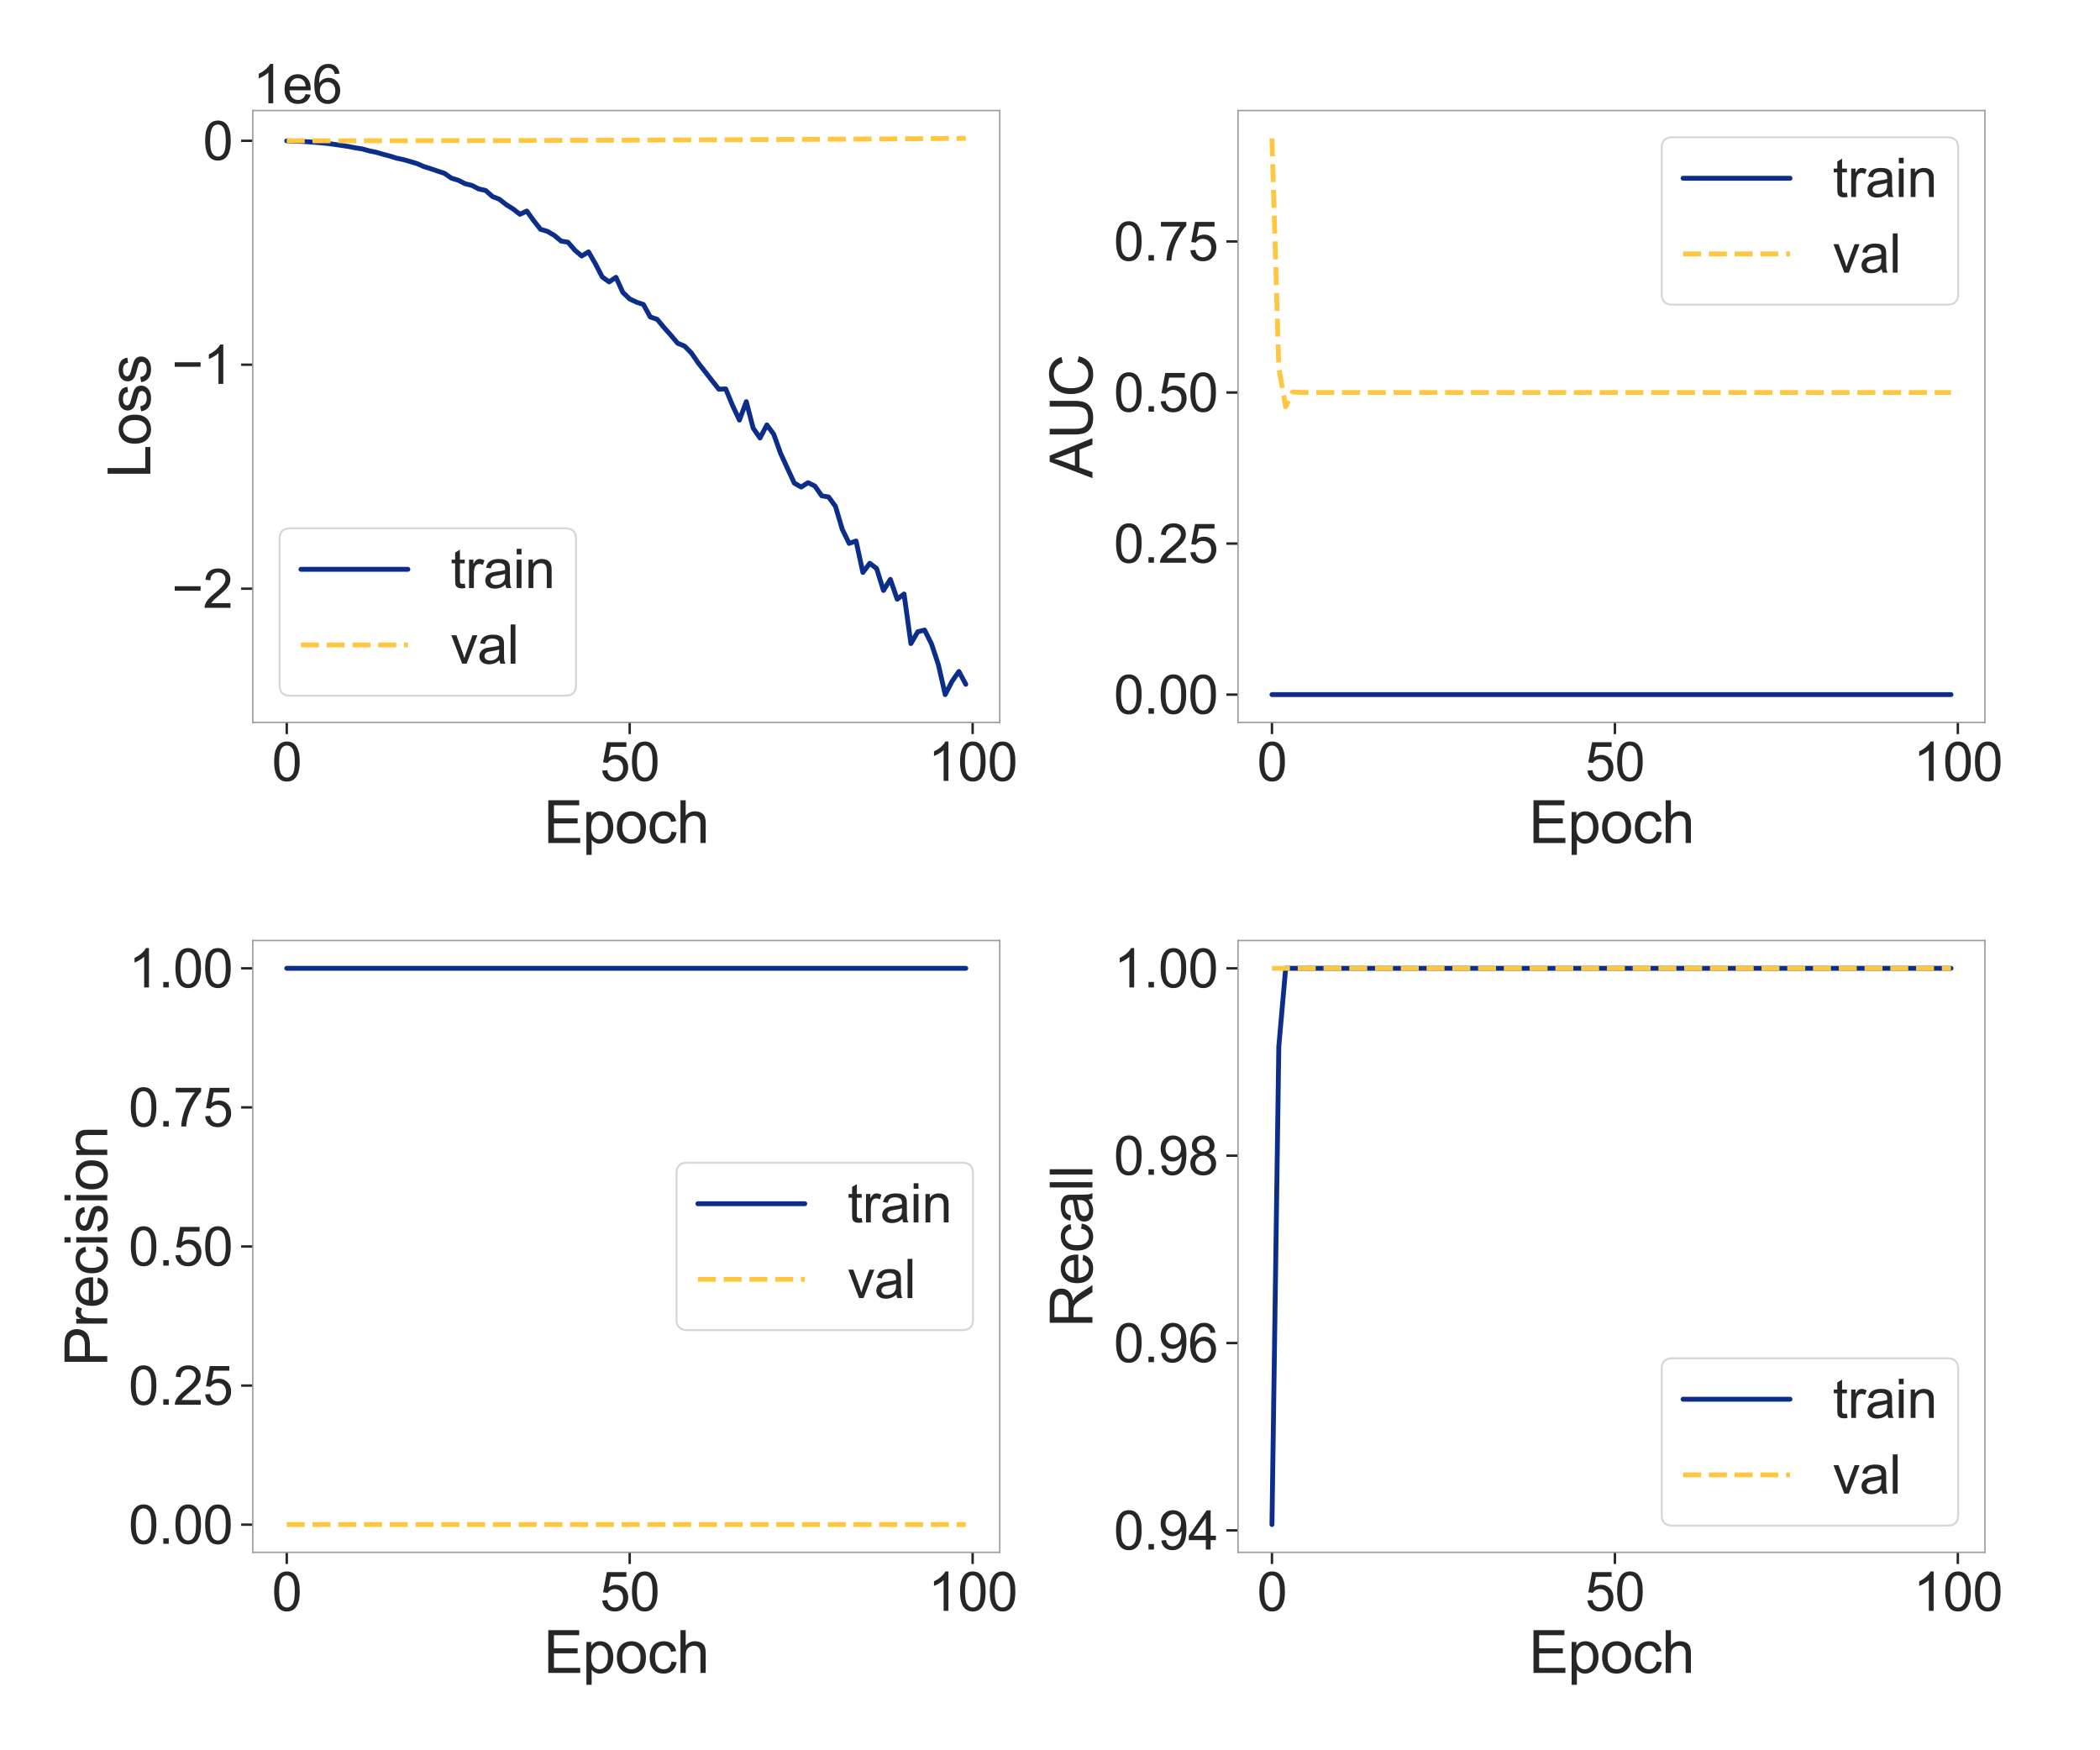 <?xml version="1.0" encoding="utf-8" standalone="no"?>
<!DOCTYPE svg PUBLIC "-//W3C//DTD SVG 1.1//EN"
  "http://www.w3.org/Graphics/SVG/1.1/DTD/svg11.dtd">
<svg xmlns:xlink="http://www.w3.org/1999/xlink" width="864pt" height="720pt" viewBox="0 0 864 720" xmlns="http://www.w3.org/2000/svg" version="1.1">
 <defs>
  <style type="text/css">*{stroke-linejoin: round; stroke-linecap: butt}</style>
 </defs>
 <g id="figure_1">
  <g id="patch_1">
   <path d="M 0 720 
L 864 720 
L 864 0 
L 0 0 
z
" style="fill: #ffffff"/>
  </g>
  <g id="axes_1">
   <g id="patch_2">
    <path d="M 104.01 297.18 
L 411.318 297.18 
L 411.318 45.48 
L 104.01 45.48 
z
" style="fill: #ffffff"/>
   </g>
   <g id="matplotlib.axis_1">
    <g id="xtick_1">
     <g id="line2d_1">
      <defs>
       <path id="md390cb896a" d="M 0 0 
L 0 4.8 
" style="stroke: #262626"/>
      </defs>
      <g>
       <use xlink:href="#md390cb896a" x="117.979" y="297.18" style="fill: #262626; stroke: #262626"/>
      </g>
     </g>
     <g id="text_1">
      <!-- 0 -->
      <g style="fill: #262626" transform="translate(111.862 321.227) scale(0.22 -0.22)">
       <defs>
        <path id="ArialMT-30" d="M 266 2259 
Q 266 3072 433 3567 
Q 600 4063 929 4331 
Q 1259 4600 1759 4600 
Q 2128 4600 2406 4451 
Q 2684 4303 2865 4023 
Q 3047 3744 3150 3342 
Q 3253 2941 3253 2259 
Q 3253 1453 3087 958 
Q 2922 463 2592 192 
Q 2263 -78 1759 -78 
Q 1097 -78 719 397 
Q 266 969 266 2259 
z
M 844 2259 
Q 844 1131 1108 757 
Q 1372 384 1759 384 
Q 2147 384 2411 759 
Q 2675 1134 2675 2259 
Q 2675 3391 2411 3762 
Q 2147 4134 1753 4134 
Q 1366 4134 1134 3806 
Q 844 3388 844 2259 
z
" transform="scale(0.016)"/>
       </defs>
       <use xlink:href="#ArialMT-30"/>
      </g>
     </g>
    </g>
    <g id="xtick_2">
     <g id="line2d_2">
      <g>
       <use xlink:href="#md390cb896a" x="259.075" y="297.18" style="fill: #262626; stroke: #262626"/>
      </g>
     </g>
     <g id="text_2">
      <!-- 50 -->
      <g style="fill: #262626" transform="translate(246.841 321.227) scale(0.22 -0.22)">
       <defs>
        <path id="ArialMT-35" d="M 266 1200 
L 856 1250 
Q 922 819 1161 601 
Q 1400 384 1738 384 
Q 2144 384 2425 690 
Q 2706 997 2706 1503 
Q 2706 1984 2436 2262 
Q 2166 2541 1728 2541 
Q 1456 2541 1237 2417 
Q 1019 2294 894 2097 
L 366 2166 
L 809 4519 
L 3088 4519 
L 3088 3981 
L 1259 3981 
L 1013 2750 
Q 1425 3038 1878 3038 
Q 2478 3038 2890 2622 
Q 3303 2206 3303 1553 
Q 3303 931 2941 478 
Q 2500 -78 1738 -78 
Q 1113 -78 717 272 
Q 322 622 266 1200 
z
" transform="scale(0.016)"/>
       </defs>
       <use xlink:href="#ArialMT-35"/>
       <use xlink:href="#ArialMT-30" x="55.615"/>
      </g>
     </g>
    </g>
    <g id="xtick_3">
     <g id="line2d_3">
      <g>
       <use xlink:href="#md390cb896a" x="400.171" y="297.18" style="fill: #262626; stroke: #262626"/>
      </g>
     </g>
     <g id="text_3">
      <!-- 100 -->
      <g style="fill: #262626" transform="translate(381.82 321.227) scale(0.22 -0.22)">
       <defs>
        <path id="ArialMT-31" d="M 2384 0 
L 1822 0 
L 1822 3584 
Q 1619 3391 1289 3197 
Q 959 3003 697 2906 
L 697 3450 
Q 1169 3672 1522 3987 
Q 1875 4303 2022 4600 
L 2384 4600 
L 2384 0 
z
" transform="scale(0.016)"/>
       </defs>
       <use xlink:href="#ArialMT-31"/>
       <use xlink:href="#ArialMT-30" x="55.615"/>
       <use xlink:href="#ArialMT-30" x="111.23"/>
      </g>
     </g>
    </g>
    <g id="text_4">
     <!-- Epoch -->
     <g style="fill: #262626" transform="translate(223.64 346.778) scale(0.24 -0.24)">
      <defs>
       <path id="ArialMT-45" d="M 506 0 
L 506 4581 
L 3819 4581 
L 3819 4041 
L 1113 4041 
L 1113 2638 
L 3647 2638 
L 3647 2100 
L 1113 2100 
L 1113 541 
L 3925 541 
L 3925 0 
L 506 0 
z
" transform="scale(0.016)"/>
       <path id="ArialMT-70" d="M 422 -1272 
L 422 3319 
L 934 3319 
L 934 2888 
Q 1116 3141 1344 3267 
Q 1572 3394 1897 3394 
Q 2322 3394 2647 3175 
Q 2972 2956 3137 2557 
Q 3303 2159 3303 1684 
Q 3303 1175 3120 767 
Q 2938 359 2589 142 
Q 2241 -75 1856 -75 
Q 1575 -75 1351 44 
Q 1128 163 984 344 
L 984 -1272 
L 422 -1272 
z
M 931 1641 
Q 931 1000 1190 694 
Q 1450 388 1819 388 
Q 2194 388 2461 705 
Q 2728 1022 2728 1688 
Q 2728 2322 2467 2637 
Q 2206 2953 1844 2953 
Q 1484 2953 1207 2617 
Q 931 2281 931 1641 
z
" transform="scale(0.016)"/>
       <path id="ArialMT-6f" d="M 213 1659 
Q 213 2581 725 3025 
Q 1153 3394 1769 3394 
Q 2453 3394 2887 2945 
Q 3322 2497 3322 1706 
Q 3322 1066 3130 698 
Q 2938 331 2570 128 
Q 2203 -75 1769 -75 
Q 1072 -75 642 372 
Q 213 819 213 1659 
z
M 791 1659 
Q 791 1022 1069 705 
Q 1347 388 1769 388 
Q 2188 388 2466 706 
Q 2744 1025 2744 1678 
Q 2744 2294 2464 2611 
Q 2184 2928 1769 2928 
Q 1347 2928 1069 2612 
Q 791 2297 791 1659 
z
" transform="scale(0.016)"/>
       <path id="ArialMT-63" d="M 2588 1216 
L 3141 1144 
Q 3050 572 2676 248 
Q 2303 -75 1759 -75 
Q 1078 -75 664 370 
Q 250 816 250 1647 
Q 250 2184 428 2587 
Q 606 2991 970 3192 
Q 1334 3394 1763 3394 
Q 2303 3394 2647 3120 
Q 2991 2847 3088 2344 
L 2541 2259 
Q 2463 2594 2264 2762 
Q 2066 2931 1784 2931 
Q 1359 2931 1093 2626 
Q 828 2322 828 1663 
Q 828 994 1084 691 
Q 1341 388 1753 388 
Q 2084 388 2306 591 
Q 2528 794 2588 1216 
z
" transform="scale(0.016)"/>
       <path id="ArialMT-68" d="M 422 0 
L 422 4581 
L 984 4581 
L 984 2938 
Q 1378 3394 1978 3394 
Q 2347 3394 2619 3248 
Q 2891 3103 3008 2847 
Q 3125 2591 3125 2103 
L 3125 0 
L 2563 0 
L 2563 2103 
Q 2563 2525 2380 2717 
Q 2197 2909 1863 2909 
Q 1613 2909 1392 2779 
Q 1172 2650 1078 2428 
Q 984 2206 984 1816 
L 984 0 
L 422 0 
z
" transform="scale(0.016)"/>
      </defs>
      <use xlink:href="#ArialMT-45"/>
      <use xlink:href="#ArialMT-70" x="66.699"/>
      <use xlink:href="#ArialMT-6f" x="122.314"/>
      <use xlink:href="#ArialMT-63" x="177.93"/>
      <use xlink:href="#ArialMT-68" x="227.93"/>
     </g>
    </g>
   </g>
   <g id="matplotlib.axis_2">
    <g id="ytick_1">
     <g id="line2d_4">
      <defs>
       <path id="mdaf6c1253b" d="M 0 0 
L -4.8 0 
" style="stroke: #262626"/>
      </defs>
      <g>
       <use xlink:href="#mdaf6c1253b" x="104.01" y="242.157" style="fill: #262626; stroke: #262626"/>
      </g>
     </g>
     <g id="text_5">
      <!-- −2 -->
      <g style="fill: #262626" transform="translate(70.627 250.03) scale(0.22 -0.22)">
       <defs>
        <path id="ArialMT-2212" d="M 3381 1997 
L 356 1997 
L 356 2522 
L 3381 2522 
L 3381 1997 
z
" transform="scale(0.016)"/>
        <path id="ArialMT-32" d="M 3222 541 
L 3222 0 
L 194 0 
Q 188 203 259 391 
Q 375 700 629 1000 
Q 884 1300 1366 1694 
Q 2113 2306 2375 2664 
Q 2638 3022 2638 3341 
Q 2638 3675 2398 3904 
Q 2159 4134 1775 4134 
Q 1369 4134 1125 3890 
Q 881 3647 878 3216 
L 300 3275 
Q 359 3922 746 4261 
Q 1134 4600 1788 4600 
Q 2447 4600 2831 4234 
Q 3216 3869 3216 3328 
Q 3216 3053 3103 2787 
Q 2991 2522 2730 2228 
Q 2469 1934 1863 1422 
Q 1356 997 1212 845 
Q 1069 694 975 541 
L 3222 541 
z
" transform="scale(0.016)"/>
       </defs>
       <use xlink:href="#ArialMT-2212"/>
       <use xlink:href="#ArialMT-32" x="58.398"/>
      </g>
     </g>
    </g>
    <g id="ytick_2">
     <g id="line2d_5">
      <g>
       <use xlink:href="#mdaf6c1253b" x="104.01" y="150.032" style="fill: #262626; stroke: #262626"/>
      </g>
     </g>
     <g id="text_6">
      <!-- −1 -->
      <g style="fill: #262626" transform="translate(70.627 157.906) scale(0.22 -0.22)">
       <use xlink:href="#ArialMT-2212"/>
       <use xlink:href="#ArialMT-31" x="58.398"/>
      </g>
     </g>
    </g>
    <g id="ytick_3">
     <g id="line2d_6">
      <g>
       <use xlink:href="#mdaf6c1253b" x="104.01" y="57.908" style="fill: #262626; stroke: #262626"/>
      </g>
     </g>
     <g id="text_7">
      <!-- 0 -->
      <g style="fill: #262626" transform="translate(83.476 65.781) scale(0.22 -0.22)">
       <use xlink:href="#ArialMT-30"/>
      </g>
     </g>
    </g>
    <g id="text_8">
     <!-- Loss -->
     <g style="fill: #262626" transform="translate(61.857 196.676) rotate(-90) scale(0.24 -0.24)">
      <defs>
       <path id="ArialMT-4c" d="M 469 0 
L 469 4581 
L 1075 4581 
L 1075 541 
L 3331 541 
L 3331 0 
L 469 0 
z
" transform="scale(0.016)"/>
       <path id="ArialMT-73" d="M 197 991 
L 753 1078 
Q 800 744 1014 566 
Q 1228 388 1613 388 
Q 2000 388 2187 545 
Q 2375 703 2375 916 
Q 2375 1106 2209 1216 
Q 2094 1291 1634 1406 
Q 1016 1563 777 1677 
Q 538 1791 414 1992 
Q 291 2194 291 2438 
Q 291 2659 392 2848 
Q 494 3038 669 3163 
Q 800 3259 1026 3326 
Q 1253 3394 1513 3394 
Q 1903 3394 2198 3281 
Q 2494 3169 2634 2976 
Q 2775 2784 2828 2463 
L 2278 2388 
Q 2241 2644 2061 2787 
Q 1881 2931 1553 2931 
Q 1166 2931 1000 2803 
Q 834 2675 834 2503 
Q 834 2394 903 2306 
Q 972 2216 1119 2156 
Q 1203 2125 1616 2013 
Q 2213 1853 2448 1751 
Q 2684 1650 2818 1456 
Q 2953 1263 2953 975 
Q 2953 694 2789 445 
Q 2625 197 2315 61 
Q 2006 -75 1616 -75 
Q 969 -75 630 194 
Q 291 463 197 991 
z
" transform="scale(0.016)"/>
      </defs>
      <use xlink:href="#ArialMT-4c"/>
      <use xlink:href="#ArialMT-6f" x="55.615"/>
      <use xlink:href="#ArialMT-73" x="111.23"/>
      <use xlink:href="#ArialMT-73" x="161.23"/>
     </g>
    </g>
    <g id="text_9">
     <!-- 1e6 -->
     <g style="fill: #262626" transform="translate(104.01 42.48) scale(0.22 -0.22)">
      <defs>
       <path id="ArialMT-65" d="M 2694 1069 
L 3275 997 
Q 3138 488 2766 206 
Q 2394 -75 1816 -75 
Q 1088 -75 661 373 
Q 234 822 234 1631 
Q 234 2469 665 2931 
Q 1097 3394 1784 3394 
Q 2450 3394 2872 2941 
Q 3294 2488 3294 1666 
Q 3294 1616 3291 1516 
L 816 1516 
Q 847 969 1125 678 
Q 1403 388 1819 388 
Q 2128 388 2347 550 
Q 2566 713 2694 1069 
z
M 847 1978 
L 2700 1978 
Q 2663 2397 2488 2606 
Q 2219 2931 1791 2931 
Q 1403 2931 1139 2672 
Q 875 2413 847 1978 
z
" transform="scale(0.016)"/>
       <path id="ArialMT-36" d="M 3184 3459 
L 2625 3416 
Q 2550 3747 2413 3897 
Q 2184 4138 1850 4138 
Q 1581 4138 1378 3988 
Q 1113 3794 959 3422 
Q 806 3050 800 2363 
Q 1003 2672 1297 2822 
Q 1591 2972 1913 2972 
Q 2475 2972 2870 2558 
Q 3266 2144 3266 1488 
Q 3266 1056 3080 686 
Q 2894 316 2569 119 
Q 2244 -78 1831 -78 
Q 1128 -78 684 439 
Q 241 956 241 2144 
Q 241 3472 731 4075 
Q 1159 4600 1884 4600 
Q 2425 4600 2770 4297 
Q 3116 3994 3184 3459 
z
M 888 1484 
Q 888 1194 1011 928 
Q 1134 663 1356 523 
Q 1578 384 1822 384 
Q 2178 384 2434 671 
Q 2691 959 2691 1453 
Q 2691 1928 2437 2201 
Q 2184 2475 1800 2475 
Q 1419 2475 1153 2201 
Q 888 1928 888 1484 
z
" transform="scale(0.016)"/>
      </defs>
      <use xlink:href="#ArialMT-31"/>
      <use xlink:href="#ArialMT-65" x="55.615"/>
      <use xlink:href="#ArialMT-36" x="111.23"/>
     </g>
    </g>
   </g>
   <g id="line2d_7">
    <path d="M 117.979 57.946 
L 120.8 58.034 
L 123.622 58.149 
L 126.444 58.308 
L 129.266 58.525 
L 132.088 58.757 
L 134.91 59.038 
L 137.732 59.411 
L 140.554 59.836 
L 143.376 60.263 
L 146.198 60.812 
L 149.02 61.265 
L 151.842 62.035 
L 154.664 62.618 
L 157.486 63.436 
L 160.307 64.18 
L 163.129 65.052 
L 165.951 65.654 
L 168.773 66.453 
L 171.595 67.306 
L 174.417 68.536 
L 177.239 69.409 
L 180.061 70.381 
L 182.883 71.305 
L 185.705 73.276 
L 188.527 74.142 
L 191.349 75.57 
L 194.171 76.276 
L 196.993 77.738 
L 199.814 78.357 
L 202.636 80.854 
L 205.458 81.966 
L 208.28 84.184 
L 211.102 85.954 
L 213.924 88.161 
L 216.746 86.813 
L 219.568 90.749 
L 222.39 94.323 
L 225.212 95.174 
L 228.034 96.808 
L 230.856 99.165 
L 233.678 99.644 
L 236.5 102.903 
L 239.321 105.307 
L 242.143 103.609 
L 244.965 108.514 
L 247.787 113.922 
L 250.609 115.956 
L 253.431 114.086 
L 256.253 120.279 
L 259.075 122.98 
L 261.897 124.315 
L 264.719 125.251 
L 267.541 130.397 
L 270.363 131.339 
L 273.185 134.72 
L 276.007 137.889 
L 278.828 141.205 
L 281.65 142.365 
L 284.472 145.222 
L 287.294 149.326 
L 290.116 152.922 
L 292.938 156.547 
L 295.76 160.114 
L 298.582 159.986 
L 301.404 166.82 
L 304.226 172.801 
L 307.048 165.228 
L 309.87 176.105 
L 312.692 180.183 
L 315.513 174.79 
L 318.335 178.622 
L 321.157 186.496 
L 323.979 192.658 
L 326.801 198.731 
L 329.623 200.341 
L 332.445 198.559 
L 335.267 199.947 
L 338.089 203.953 
L 340.911 204.438 
L 343.733 208.294 
L 346.555 217.78 
L 349.377 223.537 
L 352.199 222.547 
L 355.02 235.492 
L 357.842 231.711 
L 360.664 233.876 
L 363.486 242.892 
L 366.308 238.325 
L 369.13 246.494 
L 371.952 244.344 
L 374.774 264.737 
L 377.596 259.886 
L 380.418 259.187 
L 383.24 264.867 
L 386.062 273.361 
L 388.884 285.739 
L 391.706 280.254 
L 394.527 276.224 
L 397.349 281.497 
" clip-path="url(#p11f8b76df8)" style="fill: none; stroke: #0c2e8a; stroke-width: 2; stroke-linecap: round"/>
   </g>
   <g id="line2d_8">
    <path d="M 117.979 57.907 
L 120.8 57.907 
L 123.622 57.906 
L 126.444 57.906 
L 129.266 57.905 
L 132.088 57.904 
L 134.91 57.902 
L 137.732 57.901 
L 140.554 57.899 
L 143.376 57.898 
L 146.198 57.896 
L 149.02 57.894 
L 151.842 57.891 
L 154.664 57.889 
L 157.486 57.886 
L 160.307 57.884 
L 163.129 57.881 
L 165.951 57.878 
L 168.773 57.874 
L 171.595 57.871 
L 174.417 57.867 
L 177.239 57.863 
L 180.061 57.859 
L 182.883 57.855 
L 185.705 57.851 
L 188.527 57.847 
L 191.349 57.842 
L 194.171 57.837 
L 196.993 57.832 
L 199.814 57.827 
L 202.636 57.821 
L 205.458 57.815 
L 208.28 57.808 
L 211.102 57.802 
L 213.924 57.795 
L 216.746 57.788 
L 219.568 57.781 
L 222.39 57.773 
L 225.212 57.766 
L 228.034 57.758 
L 230.856 57.75 
L 233.678 57.742 
L 236.5 57.733 
L 239.321 57.724 
L 242.143 57.714 
L 244.965 57.704 
L 247.787 57.695 
L 250.609 57.685 
L 253.431 57.674 
L 256.253 57.664 
L 259.075 57.653 
L 261.897 57.642 
L 264.719 57.631 
L 267.541 57.62 
L 270.363 57.608 
L 273.185 57.596 
L 276.007 57.584 
L 278.828 57.572 
L 281.65 57.559 
L 284.472 57.547 
L 287.294 57.534 
L 290.116 57.522 
L 292.938 57.509 
L 295.76 57.496 
L 298.582 57.483 
L 301.404 57.47 
L 304.226 57.457 
L 307.048 57.443 
L 309.87 57.43 
L 312.692 57.416 
L 315.513 57.402 
L 318.335 57.386 
L 321.157 57.371 
L 323.979 57.357 
L 326.801 57.343 
L 329.623 57.329 
L 332.445 57.313 
L 335.267 57.297 
L 338.089 57.281 
L 340.911 57.264 
L 343.733 57.248 
L 346.555 57.232 
L 349.377 57.217 
L 352.199 57.201 
L 355.02 57.185 
L 357.842 57.169 
L 360.664 57.153 
L 363.486 57.136 
L 366.308 57.118 
L 369.13 57.101 
L 371.952 57.084 
L 374.774 57.068 
L 377.596 57.05 
L 380.418 57.032 
L 383.24 57.014 
L 386.062 56.996 
L 388.884 56.978 
L 391.706 56.96 
L 394.527 56.94 
L 397.349 56.921 
" clip-path="url(#p11f8b76df8)" style="fill: none; stroke-dasharray: 7.4,3.2; stroke-dashoffset: 0; stroke: #ffc640; stroke-width: 2"/>
   </g>
   <g id="patch_3">
    <path d="M 104.01 297.18 
L 104.01 45.48 
" style="fill: none; stroke: #9d9d9d; stroke-width: 0.6; stroke-linejoin: miter; stroke-linecap: square"/>
   </g>
   <g id="patch_4">
    <path d="M 411.318 297.18 
L 411.318 45.48 
" style="fill: none; stroke: #9d9d9d; stroke-width: 0.6; stroke-linejoin: miter; stroke-linecap: square"/>
   </g>
   <g id="patch_5">
    <path d="M 104.01 297.18 
L 411.318 297.18 
" style="fill: none; stroke: #9d9d9d; stroke-width: 0.6; stroke-linejoin: miter; stroke-linecap: square"/>
   </g>
   <g id="patch_6">
    <path d="M 104.01 45.48 
L 411.318 45.48 
" style="fill: none; stroke: #9d9d9d; stroke-width: 0.6; stroke-linejoin: miter; stroke-linecap: square"/>
   </g>
   <g id="legend_1">
    <g id="patch_7">
     <path d="M 119.41 286.18 
L 232.603 286.18 
Q 237.003 286.18 237.003 281.78 
L 237.003 221.741 
Q 237.003 217.341 232.603 217.341 
L 119.41 217.341 
Q 115.01 217.341 115.01 221.741 
L 115.01 281.78 
Q 115.01 286.18 119.41 286.18 
z
" style="fill: #ffffff; opacity: 0.8; stroke: #cccccc; stroke-width: 0.8; stroke-linejoin: miter"/>
    </g>
    <g id="line2d_9">
     <path d="M 123.81 234.188 
L 145.81 234.188 
L 167.81 234.188 
" style="fill: none; stroke: #0c2e8a; stroke-width: 2; stroke-linecap: round"/>
    </g>
    <g id="text_10">
     <!-- train -->
     <g style="fill: #262626" transform="translate(185.41 241.888) scale(0.22 -0.22)">
      <defs>
       <path id="ArialMT-74" d="M 1650 503 
L 1731 6 
Q 1494 -44 1306 -44 
Q 1000 -44 831 53 
Q 663 150 594 308 
Q 525 466 525 972 
L 525 2881 
L 113 2881 
L 113 3319 
L 525 3319 
L 525 4141 
L 1084 4478 
L 1084 3319 
L 1650 3319 
L 1650 2881 
L 1084 2881 
L 1084 941 
Q 1084 700 1114 631 
Q 1144 563 1211 522 
Q 1278 481 1403 481 
Q 1497 481 1650 503 
z
" transform="scale(0.016)"/>
       <path id="ArialMT-72" d="M 416 0 
L 416 3319 
L 922 3319 
L 922 2816 
Q 1116 3169 1280 3281 
Q 1444 3394 1641 3394 
Q 1925 3394 2219 3213 
L 2025 2691 
Q 1819 2813 1613 2813 
Q 1428 2813 1281 2702 
Q 1134 2591 1072 2394 
Q 978 2094 978 1738 
L 978 0 
L 416 0 
z
" transform="scale(0.016)"/>
       <path id="ArialMT-61" d="M 2588 409 
Q 2275 144 1986 34 
Q 1697 -75 1366 -75 
Q 819 -75 525 192 
Q 231 459 231 875 
Q 231 1119 342 1320 
Q 453 1522 633 1644 
Q 813 1766 1038 1828 
Q 1203 1872 1538 1913 
Q 2219 1994 2541 2106 
Q 2544 2222 2544 2253 
Q 2544 2597 2384 2738 
Q 2169 2928 1744 2928 
Q 1347 2928 1158 2789 
Q 969 2650 878 2297 
L 328 2372 
Q 403 2725 575 2942 
Q 747 3159 1072 3276 
Q 1397 3394 1825 3394 
Q 2250 3394 2515 3294 
Q 2781 3194 2906 3042 
Q 3031 2891 3081 2659 
Q 3109 2516 3109 2141 
L 3109 1391 
Q 3109 606 3145 398 
Q 3181 191 3288 0 
L 2700 0 
Q 2613 175 2588 409 
z
M 2541 1666 
Q 2234 1541 1622 1453 
Q 1275 1403 1131 1340 
Q 988 1278 909 1158 
Q 831 1038 831 891 
Q 831 666 1001 516 
Q 1172 366 1500 366 
Q 1825 366 2078 508 
Q 2331 650 2450 897 
Q 2541 1088 2541 1459 
L 2541 1666 
z
" transform="scale(0.016)"/>
       <path id="ArialMT-69" d="M 425 3934 
L 425 4581 
L 988 4581 
L 988 3934 
L 425 3934 
z
M 425 0 
L 425 3319 
L 988 3319 
L 988 0 
L 425 0 
z
" transform="scale(0.016)"/>
       <path id="ArialMT-6e" d="M 422 0 
L 422 3319 
L 928 3319 
L 928 2847 
Q 1294 3394 1984 3394 
Q 2284 3394 2536 3286 
Q 2788 3178 2913 3003 
Q 3038 2828 3088 2588 
Q 3119 2431 3119 2041 
L 3119 0 
L 2556 0 
L 2556 2019 
Q 2556 2363 2490 2533 
Q 2425 2703 2258 2804 
Q 2091 2906 1866 2906 
Q 1506 2906 1245 2678 
Q 984 2450 984 1813 
L 984 0 
L 422 0 
z
" transform="scale(0.016)"/>
      </defs>
      <use xlink:href="#ArialMT-74"/>
      <use xlink:href="#ArialMT-72" x="27.783"/>
      <use xlink:href="#ArialMT-61" x="61.084"/>
      <use xlink:href="#ArialMT-69" x="116.699"/>
      <use xlink:href="#ArialMT-6e" x="138.916"/>
     </g>
    </g>
    <g id="line2d_10">
     <path d="M 123.81 265.308 
L 145.81 265.308 
L 167.81 265.308 
" style="fill: none; stroke-dasharray: 7.4,3.2; stroke-dashoffset: 0; stroke: #ffc640; stroke-width: 2"/>
    </g>
    <g id="text_11">
     <!-- val -->
     <g style="fill: #262626" transform="translate(185.41 273.007) scale(0.22 -0.22)">
      <defs>
       <path id="ArialMT-76" d="M 1344 0 
L 81 3319 
L 675 3319 
L 1388 1331 
Q 1503 1009 1600 663 
Q 1675 925 1809 1294 
L 2547 3319 
L 3125 3319 
L 1869 0 
L 1344 0 
z
" transform="scale(0.016)"/>
       <path id="ArialMT-6c" d="M 409 0 
L 409 4581 
L 972 4581 
L 972 0 
L 409 0 
z
" transform="scale(0.016)"/>
      </defs>
      <use xlink:href="#ArialMT-76"/>
      <use xlink:href="#ArialMT-61" x="50"/>
      <use xlink:href="#ArialMT-6c" x="105.615"/>
     </g>
    </g>
   </g>
  </g>
  <g id="axes_2">
   <g id="patch_8">
    <path d="M 509.352 297.18 
L 816.66 297.18 
L 816.66 45.48 
L 509.352 45.48 
z
" style="fill: #ffffff"/>
   </g>
   <g id="matplotlib.axis_3">
    <g id="xtick_4">
     <g id="line2d_11">
      <g>
       <use xlink:href="#md390cb896a" x="523.321" y="297.18" style="fill: #262626; stroke: #262626"/>
      </g>
     </g>
     <g id="text_12">
      <!-- 0 -->
      <g style="fill: #262626" transform="translate(517.204 321.227) scale(0.22 -0.22)">
       <use xlink:href="#ArialMT-30"/>
      </g>
     </g>
    </g>
    <g id="xtick_5">
     <g id="line2d_12">
      <g>
       <use xlink:href="#md390cb896a" x="664.417" y="297.18" style="fill: #262626; stroke: #262626"/>
      </g>
     </g>
     <g id="text_13">
      <!-- 50 -->
      <g style="fill: #262626" transform="translate(652.183 321.227) scale(0.22 -0.22)">
       <use xlink:href="#ArialMT-35"/>
       <use xlink:href="#ArialMT-30" x="55.615"/>
      </g>
     </g>
    </g>
    <g id="xtick_6">
     <g id="line2d_13">
      <g>
       <use xlink:href="#md390cb896a" x="805.513" y="297.18" style="fill: #262626; stroke: #262626"/>
      </g>
     </g>
     <g id="text_14">
      <!-- 100 -->
      <g style="fill: #262626" transform="translate(787.162 321.227) scale(0.22 -0.22)">
       <use xlink:href="#ArialMT-31"/>
       <use xlink:href="#ArialMT-30" x="55.615"/>
       <use xlink:href="#ArialMT-30" x="111.23"/>
      </g>
     </g>
    </g>
    <g id="text_15">
     <!-- Epoch -->
     <g style="fill: #262626" transform="translate(628.982 346.778) scale(0.24 -0.24)">
      <use xlink:href="#ArialMT-45"/>
      <use xlink:href="#ArialMT-70" x="66.699"/>
      <use xlink:href="#ArialMT-6f" x="122.314"/>
      <use xlink:href="#ArialMT-63" x="177.93"/>
      <use xlink:href="#ArialMT-68" x="227.93"/>
     </g>
    </g>
   </g>
   <g id="matplotlib.axis_4">
    <g id="ytick_4">
     <g id="line2d_14">
      <g>
       <use xlink:href="#mdaf6c1253b" x="509.352" y="285.739" style="fill: #262626; stroke: #262626"/>
      </g>
     </g>
     <g id="text_16">
      <!-- 0.00 -->
      <g style="fill: #262626" transform="translate(458.238 293.613) scale(0.22 -0.22)">
       <defs>
        <path id="ArialMT-2e" d="M 581 0 
L 581 641 
L 1222 641 
L 1222 0 
L 581 0 
z
" transform="scale(0.016)"/>
       </defs>
       <use xlink:href="#ArialMT-30"/>
       <use xlink:href="#ArialMT-2e" x="55.615"/>
       <use xlink:href="#ArialMT-30" x="83.398"/>
       <use xlink:href="#ArialMT-30" x="139.014"/>
      </g>
     </g>
    </g>
    <g id="ytick_5">
     <g id="line2d_15">
      <g>
       <use xlink:href="#mdaf6c1253b" x="509.352" y="223.601" style="fill: #262626; stroke: #262626"/>
      </g>
     </g>
     <g id="text_17">
      <!-- 0.25 -->
      <g style="fill: #262626" transform="translate(458.238 231.475) scale(0.22 -0.22)">
       <use xlink:href="#ArialMT-30"/>
       <use xlink:href="#ArialMT-2e" x="55.615"/>
       <use xlink:href="#ArialMT-32" x="83.398"/>
       <use xlink:href="#ArialMT-35" x="139.014"/>
      </g>
     </g>
    </g>
    <g id="ytick_6">
     <g id="line2d_16">
      <g>
       <use xlink:href="#mdaf6c1253b" x="509.352" y="161.463" style="fill: #262626; stroke: #262626"/>
      </g>
     </g>
     <g id="text_18">
      <!-- 0.50 -->
      <g style="fill: #262626" transform="translate(458.238 169.337) scale(0.22 -0.22)">
       <use xlink:href="#ArialMT-30"/>
       <use xlink:href="#ArialMT-2e" x="55.615"/>
       <use xlink:href="#ArialMT-35" x="83.398"/>
       <use xlink:href="#ArialMT-30" x="139.014"/>
      </g>
     </g>
    </g>
    <g id="ytick_7">
     <g id="line2d_17">
      <g>
       <use xlink:href="#mdaf6c1253b" x="509.352" y="99.325" style="fill: #262626; stroke: #262626"/>
      </g>
     </g>
     <g id="text_19">
      <!-- 0.75 -->
      <g style="fill: #262626" transform="translate(458.238 107.199) scale(0.22 -0.22)">
       <defs>
        <path id="ArialMT-37" d="M 303 3981 
L 303 4522 
L 3269 4522 
L 3269 4084 
Q 2831 3619 2401 2847 
Q 1972 2075 1738 1259 
Q 1569 684 1522 0 
L 944 0 
Q 953 541 1156 1306 
Q 1359 2072 1739 2783 
Q 2119 3494 2547 3981 
L 303 3981 
z
" transform="scale(0.016)"/>
       </defs>
       <use xlink:href="#ArialMT-30"/>
       <use xlink:href="#ArialMT-2e" x="55.615"/>
       <use xlink:href="#ArialMT-37" x="83.398"/>
       <use xlink:href="#ArialMT-35" x="139.014"/>
      </g>
     </g>
    </g>
    <g id="text_20">
     <!-- AUC -->
     <g style="fill: #262626" transform="translate(449.468 196.667) rotate(-90) scale(0.24 -0.24)">
      <defs>
       <path id="ArialMT-41" d="M -9 0 
L 1750 4581 
L 2403 4581 
L 4278 0 
L 3588 0 
L 3053 1388 
L 1138 1388 
L 634 0 
L -9 0 
z
M 1313 1881 
L 2866 1881 
L 2388 3150 
Q 2169 3728 2063 4100 
Q 1975 3659 1816 3225 
L 1313 1881 
z
" transform="scale(0.016)"/>
       <path id="ArialMT-55" d="M 3500 4581 
L 4106 4581 
L 4106 1934 
Q 4106 1244 3950 837 
Q 3794 431 3386 176 
Q 2978 -78 2316 -78 
Q 1672 -78 1262 144 
Q 853 366 678 786 
Q 503 1206 503 1934 
L 503 4581 
L 1109 4581 
L 1109 1938 
Q 1109 1341 1220 1058 
Q 1331 775 1601 622 
Q 1872 469 2263 469 
Q 2931 469 3215 772 
Q 3500 1075 3500 1938 
L 3500 4581 
z
" transform="scale(0.016)"/>
       <path id="ArialMT-43" d="M 3763 1606 
L 4369 1453 
Q 4178 706 3683 314 
Q 3188 -78 2472 -78 
Q 1731 -78 1267 223 
Q 803 525 561 1097 
Q 319 1669 319 2325 
Q 319 3041 592 3573 
Q 866 4106 1370 4382 
Q 1875 4659 2481 4659 
Q 3169 4659 3637 4309 
Q 4106 3959 4291 3325 
L 3694 3184 
Q 3534 3684 3231 3912 
Q 2928 4141 2469 4141 
Q 1941 4141 1586 3887 
Q 1231 3634 1087 3207 
Q 944 2781 944 2328 
Q 944 1744 1114 1308 
Q 1284 872 1643 656 
Q 2003 441 2422 441 
Q 2931 441 3284 734 
Q 3638 1028 3763 1606 
z
" transform="scale(0.016)"/>
      </defs>
      <use xlink:href="#ArialMT-41"/>
      <use xlink:href="#ArialMT-55" x="66.699"/>
      <use xlink:href="#ArialMT-43" x="138.916"/>
     </g>
    </g>
   </g>
   <g id="line2d_18">
    <path d="M 523.321 285.739 
L 526.143 285.739 
L 528.964 285.739 
L 531.786 285.739 
L 534.608 285.739 
L 537.43 285.739 
L 540.252 285.739 
L 543.074 285.739 
L 545.896 285.739 
L 548.718 285.739 
L 551.54 285.739 
L 554.362 285.739 
L 557.184 285.739 
L 560.006 285.739 
L 562.828 285.739 
L 565.65 285.739 
L 568.471 285.739 
L 571.293 285.739 
L 574.115 285.739 
L 576.937 285.739 
L 579.759 285.739 
L 582.581 285.739 
L 585.403 285.739 
L 588.225 285.739 
L 591.047 285.739 
L 593.869 285.739 
L 596.691 285.739 
L 599.513 285.739 
L 602.335 285.739 
L 605.157 285.739 
L 607.978 285.739 
L 610.8 285.739 
L 613.622 285.739 
L 616.444 285.739 
L 619.266 285.739 
L 622.088 285.739 
L 624.91 285.739 
L 627.732 285.739 
L 630.554 285.739 
L 633.376 285.739 
L 636.198 285.739 
L 639.02 285.739 
L 641.842 285.739 
L 644.663 285.739 
L 647.485 285.739 
L 650.307 285.739 
L 653.129 285.739 
L 655.951 285.739 
L 658.773 285.739 
L 661.595 285.739 
L 664.417 285.739 
L 667.239 285.739 
L 670.061 285.739 
L 672.883 285.739 
L 675.705 285.739 
L 678.527 285.739 
L 681.349 285.739 
L 684.17 285.739 
L 686.992 285.739 
L 689.814 285.739 
L 692.636 285.739 
L 695.458 285.739 
L 698.28 285.739 
L 701.102 285.739 
L 703.924 285.739 
L 706.746 285.739 
L 709.568 285.739 
L 712.39 285.739 
L 715.212 285.739 
L 718.034 285.739 
L 720.856 285.739 
L 723.677 285.739 
L 726.499 285.739 
L 729.321 285.739 
L 732.143 285.739 
L 734.965 285.739 
L 737.787 285.739 
L 740.609 285.739 
L 743.431 285.739 
L 746.253 285.739 
L 749.075 285.739 
L 751.897 285.739 
L 754.719 285.739 
L 757.541 285.739 
L 760.363 285.739 
L 763.184 285.739 
L 766.006 285.739 
L 768.828 285.739 
L 771.65 285.739 
L 774.472 285.739 
L 777.294 285.739 
L 780.116 285.739 
L 782.938 285.739 
L 785.76 285.739 
L 788.582 285.739 
L 791.404 285.739 
L 794.226 285.739 
L 797.048 285.739 
L 799.87 285.739 
L 802.691 285.739 
" clip-path="url(#pe4aacbf67d)" style="fill: none; stroke: #0c2e8a; stroke-width: 2; stroke-linecap: round"/>
   </g>
   <g id="line2d_19">
    <path d="M 523.321 56.921 
L 526.143 151.419 
L 528.964 167.332 
L 531.786 161.237 
L 534.608 161.422 
L 537.43 161.459 
L 540.252 161.462 
L 543.074 161.463 
L 545.896 161.463 
L 548.718 161.463 
L 551.54 161.463 
L 554.362 161.463 
L 557.184 161.463 
L 560.006 161.463 
L 562.828 161.463 
L 565.65 161.463 
L 568.471 161.463 
L 571.293 161.463 
L 574.115 161.463 
L 576.937 161.463 
L 579.759 161.463 
L 582.581 161.463 
L 585.403 161.463 
L 588.225 161.463 
L 591.047 161.463 
L 593.869 161.463 
L 596.691 161.463 
L 599.513 161.463 
L 602.335 161.463 
L 605.157 161.463 
L 607.978 161.463 
L 610.8 161.463 
L 613.622 161.463 
L 616.444 161.463 
L 619.266 161.463 
L 622.088 161.463 
L 624.91 161.463 
L 627.732 161.463 
L 630.554 161.463 
L 633.376 161.463 
L 636.198 161.463 
L 639.02 161.463 
L 641.842 161.463 
L 644.663 161.463 
L 647.485 161.463 
L 650.307 161.463 
L 653.129 161.463 
L 655.951 161.463 
L 658.773 161.463 
L 661.595 161.463 
L 664.417 161.463 
L 667.239 161.463 
L 670.061 161.463 
L 672.883 161.463 
L 675.705 161.463 
L 678.527 161.463 
L 681.349 161.463 
L 684.17 161.463 
L 686.992 161.463 
L 689.814 161.463 
L 692.636 161.463 
L 695.458 161.463 
L 698.28 161.463 
L 701.102 161.463 
L 703.924 161.463 
L 706.746 161.463 
L 709.568 161.463 
L 712.39 161.463 
L 715.212 161.463 
L 718.034 161.463 
L 720.856 161.463 
L 723.677 161.463 
L 726.499 161.463 
L 729.321 161.463 
L 732.143 161.463 
L 734.965 161.463 
L 737.787 161.463 
L 740.609 161.463 
L 743.431 161.463 
L 746.253 161.463 
L 749.075 161.463 
L 751.897 161.463 
L 754.719 161.463 
L 757.541 161.463 
L 760.363 161.463 
L 763.184 161.463 
L 766.006 161.463 
L 768.828 161.463 
L 771.65 161.463 
L 774.472 161.463 
L 777.294 161.463 
L 780.116 161.463 
L 782.938 161.463 
L 785.76 161.463 
L 788.582 161.463 
L 791.404 161.463 
L 794.226 161.463 
L 797.048 161.463 
L 799.87 161.463 
L 802.691 161.463 
" clip-path="url(#pe4aacbf67d)" style="fill: none; stroke-dasharray: 7.4,3.2; stroke-dashoffset: 0; stroke: #ffc640; stroke-width: 2"/>
   </g>
   <g id="patch_9">
    <path d="M 509.352 297.18 
L 509.352 45.48 
" style="fill: none; stroke: #9d9d9d; stroke-width: 0.6; stroke-linejoin: miter; stroke-linecap: square"/>
   </g>
   <g id="patch_10">
    <path d="M 816.66 297.18 
L 816.66 45.48 
" style="fill: none; stroke: #9d9d9d; stroke-width: 0.6; stroke-linejoin: miter; stroke-linecap: square"/>
   </g>
   <g id="patch_11">
    <path d="M 509.352 297.18 
L 816.66 297.18 
" style="fill: none; stroke: #9d9d9d; stroke-width: 0.6; stroke-linejoin: miter; stroke-linecap: square"/>
   </g>
   <g id="patch_12">
    <path d="M 509.352 45.48 
L 816.66 45.48 
" style="fill: none; stroke: #9d9d9d; stroke-width: 0.6; stroke-linejoin: miter; stroke-linecap: square"/>
   </g>
   <g id="legend_2">
    <g id="patch_13">
     <path d="M 688.067 125.319 
L 801.26 125.319 
Q 805.66 125.319 805.66 120.919 
L 805.66 60.88 
Q 805.66 56.48 801.26 56.48 
L 688.067 56.48 
Q 683.667 56.48 683.667 60.88 
L 683.667 120.919 
Q 683.667 125.319 688.067 125.319 
z
" style="fill: #ffffff; opacity: 0.8; stroke: #cccccc; stroke-width: 0.8; stroke-linejoin: miter"/>
    </g>
    <g id="line2d_20">
     <path d="M 692.467 73.327 
L 714.467 73.327 
L 736.467 73.327 
" style="fill: none; stroke: #0c2e8a; stroke-width: 2; stroke-linecap: round"/>
    </g>
    <g id="text_21">
     <!-- train -->
     <g style="fill: #262626" transform="translate(754.067 81.027) scale(0.22 -0.22)">
      <use xlink:href="#ArialMT-74"/>
      <use xlink:href="#ArialMT-72" x="27.783"/>
      <use xlink:href="#ArialMT-61" x="61.084"/>
      <use xlink:href="#ArialMT-69" x="116.699"/>
      <use xlink:href="#ArialMT-6e" x="138.916"/>
     </g>
    </g>
    <g id="line2d_21">
     <path d="M 692.467 104.447 
L 714.467 104.447 
L 736.467 104.447 
" style="fill: none; stroke-dasharray: 7.4,3.2; stroke-dashoffset: 0; stroke: #ffc640; stroke-width: 2"/>
    </g>
    <g id="text_22">
     <!-- val -->
     <g style="fill: #262626" transform="translate(754.067 112.147) scale(0.22 -0.22)">
      <use xlink:href="#ArialMT-76"/>
      <use xlink:href="#ArialMT-61" x="50"/>
      <use xlink:href="#ArialMT-6c" x="105.615"/>
     </g>
    </g>
   </g>
  </g>
  <g id="axes_3">
   <g id="patch_14">
    <path d="M 104.01 638.58 
L 411.318 638.58 
L 411.318 386.88 
L 104.01 386.88 
z
" style="fill: #ffffff"/>
   </g>
   <g id="matplotlib.axis_5">
    <g id="xtick_7">
     <g id="line2d_22">
      <g>
       <use xlink:href="#md390cb896a" x="117.979" y="638.58" style="fill: #262626; stroke: #262626"/>
      </g>
     </g>
     <g id="text_23">
      <!-- 0 -->
      <g style="fill: #262626" transform="translate(111.862 662.627) scale(0.22 -0.22)">
       <use xlink:href="#ArialMT-30"/>
      </g>
     </g>
    </g>
    <g id="xtick_8">
     <g id="line2d_23">
      <g>
       <use xlink:href="#md390cb896a" x="259.075" y="638.58" style="fill: #262626; stroke: #262626"/>
      </g>
     </g>
     <g id="text_24">
      <!-- 50 -->
      <g style="fill: #262626" transform="translate(246.841 662.627) scale(0.22 -0.22)">
       <use xlink:href="#ArialMT-35"/>
       <use xlink:href="#ArialMT-30" x="55.615"/>
      </g>
     </g>
    </g>
    <g id="xtick_9">
     <g id="line2d_24">
      <g>
       <use xlink:href="#md390cb896a" x="400.171" y="638.58" style="fill: #262626; stroke: #262626"/>
      </g>
     </g>
     <g id="text_25">
      <!-- 100 -->
      <g style="fill: #262626" transform="translate(381.82 662.627) scale(0.22 -0.22)">
       <use xlink:href="#ArialMT-31"/>
       <use xlink:href="#ArialMT-30" x="55.615"/>
       <use xlink:href="#ArialMT-30" x="111.23"/>
      </g>
     </g>
    </g>
    <g id="text_26">
     <!-- Epoch -->
     <g style="fill: #262626" transform="translate(223.64 688.178) scale(0.24 -0.24)">
      <use xlink:href="#ArialMT-45"/>
      <use xlink:href="#ArialMT-70" x="66.699"/>
      <use xlink:href="#ArialMT-6f" x="122.314"/>
      <use xlink:href="#ArialMT-63" x="177.93"/>
      <use xlink:href="#ArialMT-68" x="227.93"/>
     </g>
    </g>
   </g>
   <g id="matplotlib.axis_6">
    <g id="ytick_8">
     <g id="line2d_25">
      <g>
       <use xlink:href="#mdaf6c1253b" x="104.01" y="627.188" style="fill: #262626; stroke: #262626"/>
      </g>
     </g>
     <g id="text_27">
      <!-- 0.00 -->
      <g style="fill: #262626" transform="translate(52.896 635.062) scale(0.22 -0.22)">
       <use xlink:href="#ArialMT-30"/>
       <use xlink:href="#ArialMT-2e" x="55.615"/>
       <use xlink:href="#ArialMT-30" x="83.398"/>
       <use xlink:href="#ArialMT-30" x="139.014"/>
      </g>
     </g>
    </g>
    <g id="ytick_9">
     <g id="line2d_26">
      <g>
       <use xlink:href="#mdaf6c1253b" x="104.01" y="569.972" style="fill: #262626; stroke: #262626"/>
      </g>
     </g>
     <g id="text_28">
      <!-- 0.25 -->
      <g style="fill: #262626" transform="translate(52.896 577.845) scale(0.22 -0.22)">
       <use xlink:href="#ArialMT-30"/>
       <use xlink:href="#ArialMT-2e" x="55.615"/>
       <use xlink:href="#ArialMT-32" x="83.398"/>
       <use xlink:href="#ArialMT-35" x="139.014"/>
      </g>
     </g>
    </g>
    <g id="ytick_10">
     <g id="line2d_27">
      <g>
       <use xlink:href="#mdaf6c1253b" x="104.01" y="512.755" style="fill: #262626; stroke: #262626"/>
      </g>
     </g>
     <g id="text_29">
      <!-- 0.50 -->
      <g style="fill: #262626" transform="translate(52.896 520.628) scale(0.22 -0.22)">
       <use xlink:href="#ArialMT-30"/>
       <use xlink:href="#ArialMT-2e" x="55.615"/>
       <use xlink:href="#ArialMT-35" x="83.398"/>
       <use xlink:href="#ArialMT-30" x="139.014"/>
      </g>
     </g>
    </g>
    <g id="ytick_11">
     <g id="line2d_28">
      <g>
       <use xlink:href="#mdaf6c1253b" x="104.01" y="455.538" style="fill: #262626; stroke: #262626"/>
      </g>
     </g>
     <g id="text_30">
      <!-- 0.75 -->
      <g style="fill: #262626" transform="translate(52.896 463.411) scale(0.22 -0.22)">
       <use xlink:href="#ArialMT-30"/>
       <use xlink:href="#ArialMT-2e" x="55.615"/>
       <use xlink:href="#ArialMT-37" x="83.398"/>
       <use xlink:href="#ArialMT-35" x="139.014"/>
      </g>
     </g>
    </g>
    <g id="ytick_12">
     <g id="line2d_29">
      <g>
       <use xlink:href="#mdaf6c1253b" x="104.01" y="398.321" style="fill: #262626; stroke: #262626"/>
      </g>
     </g>
     <g id="text_31">
      <!-- 1.00 -->
      <g style="fill: #262626" transform="translate(52.896 406.195) scale(0.22 -0.22)">
       <use xlink:href="#ArialMT-31"/>
       <use xlink:href="#ArialMT-2e" x="55.615"/>
       <use xlink:href="#ArialMT-30" x="83.398"/>
       <use xlink:href="#ArialMT-30" x="139.014"/>
      </g>
     </g>
    </g>
    <g id="text_32">
     <!-- Precision -->
     <g style="fill: #262626" transform="translate(44.126 562.082) rotate(-90) scale(0.24 -0.24)">
      <defs>
       <path id="ArialMT-50" d="M 494 0 
L 494 4581 
L 2222 4581 
Q 2678 4581 2919 4538 
Q 3256 4481 3484 4323 
Q 3713 4166 3852 3881 
Q 3991 3597 3991 3256 
Q 3991 2672 3619 2267 
Q 3247 1863 2275 1863 
L 1100 1863 
L 1100 0 
L 494 0 
z
M 1100 2403 
L 2284 2403 
Q 2872 2403 3119 2622 
Q 3366 2841 3366 3238 
Q 3366 3525 3220 3729 
Q 3075 3934 2838 4000 
Q 2684 4041 2272 4041 
L 1100 4041 
L 1100 2403 
z
" transform="scale(0.016)"/>
      </defs>
      <use xlink:href="#ArialMT-50"/>
      <use xlink:href="#ArialMT-72" x="66.699"/>
      <use xlink:href="#ArialMT-65" x="100"/>
      <use xlink:href="#ArialMT-63" x="155.615"/>
      <use xlink:href="#ArialMT-69" x="205.615"/>
      <use xlink:href="#ArialMT-73" x="227.832"/>
      <use xlink:href="#ArialMT-69" x="277.832"/>
      <use xlink:href="#ArialMT-6f" x="300.049"/>
      <use xlink:href="#ArialMT-6e" x="355.664"/>
     </g>
    </g>
   </g>
   <g id="line2d_30">
    <path d="M 117.979 398.321 
L 120.8 398.321 
L 123.622 398.321 
L 126.444 398.321 
L 129.266 398.321 
L 132.088 398.321 
L 134.91 398.321 
L 137.732 398.321 
L 140.554 398.321 
L 143.376 398.321 
L 146.198 398.321 
L 149.02 398.321 
L 151.842 398.321 
L 154.664 398.321 
L 157.486 398.321 
L 160.307 398.321 
L 163.129 398.321 
L 165.951 398.321 
L 168.773 398.321 
L 171.595 398.321 
L 174.417 398.321 
L 177.239 398.321 
L 180.061 398.321 
L 182.883 398.321 
L 185.705 398.321 
L 188.527 398.321 
L 191.349 398.321 
L 194.171 398.321 
L 196.993 398.321 
L 199.814 398.321 
L 202.636 398.321 
L 205.458 398.321 
L 208.28 398.321 
L 211.102 398.321 
L 213.924 398.321 
L 216.746 398.321 
L 219.568 398.321 
L 222.39 398.321 
L 225.212 398.321 
L 228.034 398.321 
L 230.856 398.321 
L 233.678 398.321 
L 236.5 398.321 
L 239.321 398.321 
L 242.143 398.321 
L 244.965 398.321 
L 247.787 398.321 
L 250.609 398.321 
L 253.431 398.321 
L 256.253 398.321 
L 259.075 398.321 
L 261.897 398.321 
L 264.719 398.321 
L 267.541 398.321 
L 270.363 398.321 
L 273.185 398.321 
L 276.007 398.321 
L 278.828 398.321 
L 281.65 398.321 
L 284.472 398.321 
L 287.294 398.321 
L 290.116 398.321 
L 292.938 398.321 
L 295.76 398.321 
L 298.582 398.321 
L 301.404 398.321 
L 304.226 398.321 
L 307.048 398.321 
L 309.87 398.321 
L 312.692 398.321 
L 315.513 398.321 
L 318.335 398.321 
L 321.157 398.321 
L 323.979 398.321 
L 326.801 398.321 
L 329.623 398.321 
L 332.445 398.321 
L 335.267 398.321 
L 338.089 398.321 
L 340.911 398.321 
L 343.733 398.321 
L 346.555 398.321 
L 349.377 398.321 
L 352.199 398.321 
L 355.02 398.321 
L 357.842 398.321 
L 360.664 398.321 
L 363.486 398.321 
L 366.308 398.321 
L 369.13 398.321 
L 371.952 398.321 
L 374.774 398.321 
L 377.596 398.321 
L 380.418 398.321 
L 383.24 398.321 
L 386.062 398.321 
L 388.884 398.321 
L 391.706 398.321 
L 394.527 398.321 
L 397.349 398.321 
" clip-path="url(#p67348e8b21)" style="fill: none; stroke: #0c2e8a; stroke-width: 2; stroke-linecap: round"/>
   </g>
   <g id="line2d_31">
    <path d="M 117.979 627.138 
L 120.8 627.139 
L 123.622 627.139 
L 126.444 627.139 
L 129.266 627.139 
L 132.088 627.139 
L 134.91 627.139 
L 137.732 627.139 
L 140.554 627.139 
L 143.376 627.139 
L 146.198 627.139 
L 149.02 627.139 
L 151.842 627.139 
L 154.664 627.139 
L 157.486 627.139 
L 160.307 627.139 
L 163.129 627.139 
L 165.951 627.139 
L 168.773 627.139 
L 171.595 627.139 
L 174.417 627.139 
L 177.239 627.139 
L 180.061 627.139 
L 182.883 627.139 
L 185.705 627.139 
L 188.527 627.139 
L 191.349 627.139 
L 194.171 627.139 
L 196.993 627.139 
L 199.814 627.139 
L 202.636 627.139 
L 205.458 627.139 
L 208.28 627.139 
L 211.102 627.139 
L 213.924 627.139 
L 216.746 627.139 
L 219.568 627.139 
L 222.39 627.139 
L 225.212 627.139 
L 228.034 627.139 
L 230.856 627.139 
L 233.678 627.139 
L 236.5 627.139 
L 239.321 627.139 
L 242.143 627.139 
L 244.965 627.139 
L 247.787 627.139 
L 250.609 627.139 
L 253.431 627.139 
L 256.253 627.139 
L 259.075 627.139 
L 261.897 627.139 
L 264.719 627.139 
L 267.541 627.139 
L 270.363 627.139 
L 273.185 627.139 
L 276.007 627.139 
L 278.828 627.139 
L 281.65 627.139 
L 284.472 627.139 
L 287.294 627.139 
L 290.116 627.139 
L 292.938 627.139 
L 295.76 627.139 
L 298.582 627.139 
L 301.404 627.139 
L 304.226 627.139 
L 307.048 627.139 
L 309.87 627.139 
L 312.692 627.139 
L 315.513 627.139 
L 318.335 627.139 
L 321.157 627.139 
L 323.979 627.139 
L 326.801 627.139 
L 329.623 627.139 
L 332.445 627.139 
L 335.267 627.139 
L 338.089 627.139 
L 340.911 627.139 
L 343.733 627.139 
L 346.555 627.139 
L 349.377 627.139 
L 352.199 627.139 
L 355.02 627.139 
L 357.842 627.139 
L 360.664 627.139 
L 363.486 627.139 
L 366.308 627.139 
L 369.13 627.139 
L 371.952 627.139 
L 374.774 627.139 
L 377.596 627.139 
L 380.418 627.139 
L 383.24 627.139 
L 386.062 627.139 
L 388.884 627.139 
L 391.706 627.139 
L 394.527 627.139 
L 397.349 627.139 
" clip-path="url(#p67348e8b21)" style="fill: none; stroke-dasharray: 7.4,3.2; stroke-dashoffset: 0; stroke: #ffc640; stroke-width: 2"/>
   </g>
   <g id="patch_15">
    <path d="M 104.01 638.58 
L 104.01 386.88 
" style="fill: none; stroke: #9d9d9d; stroke-width: 0.6; stroke-linejoin: miter; stroke-linecap: square"/>
   </g>
   <g id="patch_16">
    <path d="M 411.318 638.58 
L 411.318 386.88 
" style="fill: none; stroke: #9d9d9d; stroke-width: 0.6; stroke-linejoin: miter; stroke-linecap: square"/>
   </g>
   <g id="patch_17">
    <path d="M 104.01 638.58 
L 411.318 638.58 
" style="fill: none; stroke: #9d9d9d; stroke-width: 0.6; stroke-linejoin: miter; stroke-linecap: square"/>
   </g>
   <g id="patch_18">
    <path d="M 104.01 386.88 
L 411.318 386.88 
" style="fill: none; stroke: #9d9d9d; stroke-width: 0.6; stroke-linejoin: miter; stroke-linecap: square"/>
   </g>
   <g id="legend_3">
    <g id="patch_19">
     <path d="M 282.725 547.15 
L 395.918 547.15 
Q 400.318 547.15 400.318 542.75 
L 400.318 482.71 
Q 400.318 478.31 395.918 478.31 
L 282.725 478.31 
Q 278.325 478.31 278.325 482.71 
L 278.325 542.75 
Q 278.325 547.15 282.725 547.15 
z
" style="fill: #ffffff; opacity: 0.8; stroke: #cccccc; stroke-width: 0.8; stroke-linejoin: miter"/>
    </g>
    <g id="line2d_32">
     <path d="M 287.125 495.158 
L 309.125 495.158 
L 331.125 495.158 
" style="fill: none; stroke: #0c2e8a; stroke-width: 2; stroke-linecap: round"/>
    </g>
    <g id="text_33">
     <!-- train -->
     <g style="fill: #262626" transform="translate(348.725 502.858) scale(0.22 -0.22)">
      <use xlink:href="#ArialMT-74"/>
      <use xlink:href="#ArialMT-72" x="27.783"/>
      <use xlink:href="#ArialMT-61" x="61.084"/>
      <use xlink:href="#ArialMT-69" x="116.699"/>
      <use xlink:href="#ArialMT-6e" x="138.916"/>
     </g>
    </g>
    <g id="line2d_33">
     <path d="M 287.125 526.277 
L 309.125 526.277 
L 331.125 526.277 
" style="fill: none; stroke-dasharray: 7.4,3.2; stroke-dashoffset: 0; stroke: #ffc640; stroke-width: 2"/>
    </g>
    <g id="text_34">
     <!-- val -->
     <g style="fill: #262626" transform="translate(348.725 533.977) scale(0.22 -0.22)">
      <use xlink:href="#ArialMT-76"/>
      <use xlink:href="#ArialMT-61" x="50"/>
      <use xlink:href="#ArialMT-6c" x="105.615"/>
     </g>
    </g>
   </g>
  </g>
  <g id="axes_4">
   <g id="patch_20">
    <path d="M 509.352 638.58 
L 816.66 638.58 
L 816.66 386.88 
L 509.352 386.88 
z
" style="fill: #ffffff"/>
   </g>
   <g id="matplotlib.axis_7">
    <g id="xtick_10">
     <g id="line2d_34">
      <g>
       <use xlink:href="#md390cb896a" x="523.321" y="638.58" style="fill: #262626; stroke: #262626"/>
      </g>
     </g>
     <g id="text_35">
      <!-- 0 -->
      <g style="fill: #262626" transform="translate(517.204 662.627) scale(0.22 -0.22)">
       <use xlink:href="#ArialMT-30"/>
      </g>
     </g>
    </g>
    <g id="xtick_11">
     <g id="line2d_35">
      <g>
       <use xlink:href="#md390cb896a" x="664.417" y="638.58" style="fill: #262626; stroke: #262626"/>
      </g>
     </g>
     <g id="text_36">
      <!-- 50 -->
      <g style="fill: #262626" transform="translate(652.183 662.627) scale(0.22 -0.22)">
       <use xlink:href="#ArialMT-35"/>
       <use xlink:href="#ArialMT-30" x="55.615"/>
      </g>
     </g>
    </g>
    <g id="xtick_12">
     <g id="line2d_36">
      <g>
       <use xlink:href="#md390cb896a" x="805.513" y="638.58" style="fill: #262626; stroke: #262626"/>
      </g>
     </g>
     <g id="text_37">
      <!-- 100 -->
      <g style="fill: #262626" transform="translate(787.162 662.627) scale(0.22 -0.22)">
       <use xlink:href="#ArialMT-31"/>
       <use xlink:href="#ArialMT-30" x="55.615"/>
       <use xlink:href="#ArialMT-30" x="111.23"/>
      </g>
     </g>
    </g>
    <g id="text_38">
     <!-- Epoch -->
     <g style="fill: #262626" transform="translate(628.982 688.178) scale(0.24 -0.24)">
      <use xlink:href="#ArialMT-45"/>
      <use xlink:href="#ArialMT-70" x="66.699"/>
      <use xlink:href="#ArialMT-6f" x="122.314"/>
      <use xlink:href="#ArialMT-63" x="177.93"/>
      <use xlink:href="#ArialMT-68" x="227.93"/>
     </g>
    </g>
   </g>
   <g id="matplotlib.axis_8">
    <g id="ytick_13">
     <g id="line2d_37">
      <g>
       <use xlink:href="#mdaf6c1253b" x="509.352" y="629.548" style="fill: #262626; stroke: #262626"/>
      </g>
     </g>
     <g id="text_39">
      <!-- 0.94 -->
      <g style="fill: #262626" transform="translate(458.238 637.421) scale(0.22 -0.22)">
       <defs>
        <path id="ArialMT-39" d="M 350 1059 
L 891 1109 
Q 959 728 1153 556 
Q 1347 384 1650 384 
Q 1909 384 2104 503 
Q 2300 622 2425 820 
Q 2550 1019 2634 1356 
Q 2719 1694 2719 2044 
Q 2719 2081 2716 2156 
Q 2547 1888 2255 1720 
Q 1963 1553 1622 1553 
Q 1053 1553 659 1965 
Q 266 2378 266 3053 
Q 266 3750 677 4175 
Q 1088 4600 1706 4600 
Q 2153 4600 2523 4359 
Q 2894 4119 3086 3673 
Q 3278 3228 3278 2384 
Q 3278 1506 3087 986 
Q 2897 466 2520 194 
Q 2144 -78 1638 -78 
Q 1100 -78 759 220 
Q 419 519 350 1059 
z
M 2653 3081 
Q 2653 3566 2395 3850 
Q 2138 4134 1775 4134 
Q 1400 4134 1122 3828 
Q 844 3522 844 3034 
Q 844 2597 1108 2323 
Q 1372 2050 1759 2050 
Q 2150 2050 2401 2323 
Q 2653 2597 2653 3081 
z
" transform="scale(0.016)"/>
        <path id="ArialMT-34" d="M 2069 0 
L 2069 1097 
L 81 1097 
L 81 1613 
L 2172 4581 
L 2631 4581 
L 2631 1613 
L 3250 1613 
L 3250 1097 
L 2631 1097 
L 2631 0 
L 2069 0 
z
M 2069 1613 
L 2069 3678 
L 634 1613 
L 2069 1613 
z
" transform="scale(0.016)"/>
       </defs>
       <use xlink:href="#ArialMT-30"/>
       <use xlink:href="#ArialMT-2e" x="55.615"/>
       <use xlink:href="#ArialMT-39" x="83.398"/>
       <use xlink:href="#ArialMT-34" x="139.014"/>
      </g>
     </g>
    </g>
    <g id="ytick_14">
     <g id="line2d_38">
      <g>
       <use xlink:href="#mdaf6c1253b" x="509.352" y="552.472" style="fill: #262626; stroke: #262626"/>
      </g>
     </g>
     <g id="text_40">
      <!-- 0.96 -->
      <g style="fill: #262626" transform="translate(458.238 560.346) scale(0.22 -0.22)">
       <use xlink:href="#ArialMT-30"/>
       <use xlink:href="#ArialMT-2e" x="55.615"/>
       <use xlink:href="#ArialMT-39" x="83.398"/>
       <use xlink:href="#ArialMT-36" x="139.014"/>
      </g>
     </g>
    </g>
    <g id="ytick_15">
     <g id="line2d_39">
      <g>
       <use xlink:href="#mdaf6c1253b" x="509.352" y="475.397" style="fill: #262626; stroke: #262626"/>
      </g>
     </g>
     <g id="text_41">
      <!-- 0.98 -->
      <g style="fill: #262626" transform="translate(458.238 483.27) scale(0.22 -0.22)">
       <defs>
        <path id="ArialMT-38" d="M 1131 2484 
Q 781 2613 612 2850 
Q 444 3088 444 3419 
Q 444 3919 803 4259 
Q 1163 4600 1759 4600 
Q 2359 4600 2725 4251 
Q 3091 3903 3091 3403 
Q 3091 3084 2923 2848 
Q 2756 2613 2416 2484 
Q 2838 2347 3058 2040 
Q 3278 1734 3278 1309 
Q 3278 722 2862 322 
Q 2447 -78 1769 -78 
Q 1091 -78 675 323 
Q 259 725 259 1325 
Q 259 1772 486 2073 
Q 713 2375 1131 2484 
z
M 1019 3438 
Q 1019 3113 1228 2906 
Q 1438 2700 1772 2700 
Q 2097 2700 2305 2904 
Q 2513 3109 2513 3406 
Q 2513 3716 2298 3927 
Q 2084 4138 1766 4138 
Q 1444 4138 1231 3931 
Q 1019 3725 1019 3438 
z
M 838 1322 
Q 838 1081 952 856 
Q 1066 631 1291 507 
Q 1516 384 1775 384 
Q 2178 384 2440 643 
Q 2703 903 2703 1303 
Q 2703 1709 2433 1975 
Q 2163 2241 1756 2241 
Q 1359 2241 1098 1978 
Q 838 1716 838 1322 
z
" transform="scale(0.016)"/>
       </defs>
       <use xlink:href="#ArialMT-30"/>
       <use xlink:href="#ArialMT-2e" x="55.615"/>
       <use xlink:href="#ArialMT-39" x="83.398"/>
       <use xlink:href="#ArialMT-38" x="139.014"/>
      </g>
     </g>
    </g>
    <g id="ytick_16">
     <g id="line2d_40">
      <g>
       <use xlink:href="#mdaf6c1253b" x="509.352" y="398.321" style="fill: #262626; stroke: #262626"/>
      </g>
     </g>
     <g id="text_42">
      <!-- 1.00 -->
      <g style="fill: #262626" transform="translate(458.238 406.195) scale(0.22 -0.22)">
       <use xlink:href="#ArialMT-31"/>
       <use xlink:href="#ArialMT-2e" x="55.615"/>
       <use xlink:href="#ArialMT-30" x="83.398"/>
       <use xlink:href="#ArialMT-30" x="139.014"/>
      </g>
     </g>
    </g>
    <g id="text_43">
     <!-- Recall -->
     <g style="fill: #262626" transform="translate(449.468 546.075) rotate(-90) scale(0.24 -0.24)">
      <defs>
       <path id="ArialMT-52" d="M 503 0 
L 503 4581 
L 2534 4581 
Q 3147 4581 3465 4457 
Q 3784 4334 3975 4021 
Q 4166 3709 4166 3331 
Q 4166 2844 3850 2509 
Q 3534 2175 2875 2084 
Q 3116 1969 3241 1856 
Q 3506 1613 3744 1247 
L 4541 0 
L 3778 0 
L 3172 953 
Q 2906 1366 2734 1584 
Q 2563 1803 2427 1890 
Q 2291 1978 2150 2013 
Q 2047 2034 1813 2034 
L 1109 2034 
L 1109 0 
L 503 0 
z
M 1109 2559 
L 2413 2559 
Q 2828 2559 3062 2645 
Q 3297 2731 3419 2920 
Q 3541 3109 3541 3331 
Q 3541 3656 3305 3865 
Q 3069 4075 2559 4075 
L 1109 4075 
L 1109 2559 
z
" transform="scale(0.016)"/>
      </defs>
      <use xlink:href="#ArialMT-52"/>
      <use xlink:href="#ArialMT-65" x="72.217"/>
      <use xlink:href="#ArialMT-63" x="127.832"/>
      <use xlink:href="#ArialMT-61" x="177.832"/>
      <use xlink:href="#ArialMT-6c" x="233.447"/>
      <use xlink:href="#ArialMT-6c" x="255.664"/>
     </g>
    </g>
   </g>
   <g id="line2d_41">
    <path d="M 523.321 627.139 
L 526.143 430.436 
L 528.964 398.321 
L 531.786 398.321 
L 534.608 398.321 
L 537.43 398.321 
L 540.252 398.321 
L 543.074 398.321 
L 545.896 398.321 
L 548.718 398.321 
L 551.54 398.321 
L 554.362 398.321 
L 557.184 398.321 
L 560.006 398.321 
L 562.828 398.321 
L 565.65 398.321 
L 568.471 398.321 
L 571.293 398.321 
L 574.115 398.321 
L 576.937 398.321 
L 579.759 398.321 
L 582.581 398.321 
L 585.403 398.321 
L 588.225 398.321 
L 591.047 398.321 
L 593.869 398.321 
L 596.691 398.321 
L 599.513 398.321 
L 602.335 398.321 
L 605.157 398.321 
L 607.978 398.321 
L 610.8 398.321 
L 613.622 398.321 
L 616.444 398.321 
L 619.266 398.321 
L 622.088 398.321 
L 624.91 398.321 
L 627.732 398.321 
L 630.554 398.321 
L 633.376 398.321 
L 636.198 398.321 
L 639.02 398.321 
L 641.842 398.321 
L 644.663 398.321 
L 647.485 398.321 
L 650.307 398.321 
L 653.129 398.321 
L 655.951 398.321 
L 658.773 398.321 
L 661.595 398.321 
L 664.417 398.321 
L 667.239 398.321 
L 670.061 398.321 
L 672.883 398.321 
L 675.705 398.321 
L 678.527 398.321 
L 681.349 398.321 
L 684.17 398.321 
L 686.992 398.321 
L 689.814 398.321 
L 692.636 398.321 
L 695.458 398.321 
L 698.28 398.321 
L 701.102 398.321 
L 703.924 398.321 
L 706.746 398.321 
L 709.568 398.321 
L 712.39 398.321 
L 715.212 398.321 
L 718.034 398.321 
L 720.856 398.321 
L 723.677 398.321 
L 726.499 398.321 
L 729.321 398.321 
L 732.143 398.321 
L 734.965 398.321 
L 737.787 398.321 
L 740.609 398.321 
L 743.431 398.321 
L 746.253 398.321 
L 749.075 398.321 
L 751.897 398.321 
L 754.719 398.321 
L 757.541 398.321 
L 760.363 398.321 
L 763.184 398.321 
L 766.006 398.321 
L 768.828 398.321 
L 771.65 398.321 
L 774.472 398.321 
L 777.294 398.321 
L 780.116 398.321 
L 782.938 398.321 
L 785.76 398.321 
L 788.582 398.321 
L 791.404 398.321 
L 794.226 398.321 
L 797.048 398.321 
L 799.87 398.321 
L 802.691 398.321 
" clip-path="url(#pc5e6f09ae8)" style="fill: none; stroke: #0c2e8a; stroke-width: 2; stroke-linecap: round"/>
   </g>
   <g id="line2d_42">
    <path d="M 523.321 398.321 
L 526.143 398.321 
L 528.964 398.321 
L 531.786 398.321 
L 534.608 398.321 
L 537.43 398.321 
L 540.252 398.321 
L 543.074 398.321 
L 545.896 398.321 
L 548.718 398.321 
L 551.54 398.321 
L 554.362 398.321 
L 557.184 398.321 
L 560.006 398.321 
L 562.828 398.321 
L 565.65 398.321 
L 568.471 398.321 
L 571.293 398.321 
L 574.115 398.321 
L 576.937 398.321 
L 579.759 398.321 
L 582.581 398.321 
L 585.403 398.321 
L 588.225 398.321 
L 591.047 398.321 
L 593.869 398.321 
L 596.691 398.321 
L 599.513 398.321 
L 602.335 398.321 
L 605.157 398.321 
L 607.978 398.321 
L 610.8 398.321 
L 613.622 398.321 
L 616.444 398.321 
L 619.266 398.321 
L 622.088 398.321 
L 624.91 398.321 
L 627.732 398.321 
L 630.554 398.321 
L 633.376 398.321 
L 636.198 398.321 
L 639.02 398.321 
L 641.842 398.321 
L 644.663 398.321 
L 647.485 398.321 
L 650.307 398.321 
L 653.129 398.321 
L 655.951 398.321 
L 658.773 398.321 
L 661.595 398.321 
L 664.417 398.321 
L 667.239 398.321 
L 670.061 398.321 
L 672.883 398.321 
L 675.705 398.321 
L 678.527 398.321 
L 681.349 398.321 
L 684.17 398.321 
L 686.992 398.321 
L 689.814 398.321 
L 692.636 398.321 
L 695.458 398.321 
L 698.28 398.321 
L 701.102 398.321 
L 703.924 398.321 
L 706.746 398.321 
L 709.568 398.321 
L 712.39 398.321 
L 715.212 398.321 
L 718.034 398.321 
L 720.856 398.321 
L 723.677 398.321 
L 726.499 398.321 
L 729.321 398.321 
L 732.143 398.321 
L 734.965 398.321 
L 737.787 398.321 
L 740.609 398.321 
L 743.431 398.321 
L 746.253 398.321 
L 749.075 398.321 
L 751.897 398.321 
L 754.719 398.321 
L 757.541 398.321 
L 760.363 398.321 
L 763.184 398.321 
L 766.006 398.321 
L 768.828 398.321 
L 771.65 398.321 
L 774.472 398.321 
L 777.294 398.321 
L 780.116 398.321 
L 782.938 398.321 
L 785.76 398.321 
L 788.582 398.321 
L 791.404 398.321 
L 794.226 398.321 
L 797.048 398.321 
L 799.87 398.321 
L 802.691 398.321 
" clip-path="url(#pc5e6f09ae8)" style="fill: none; stroke-dasharray: 7.4,3.2; stroke-dashoffset: 0; stroke: #ffc640; stroke-width: 2"/>
   </g>
   <g id="patch_21">
    <path d="M 509.352 638.58 
L 509.352 386.88 
" style="fill: none; stroke: #9d9d9d; stroke-width: 0.6; stroke-linejoin: miter; stroke-linecap: square"/>
   </g>
   <g id="patch_22">
    <path d="M 816.66 638.58 
L 816.66 386.88 
" style="fill: none; stroke: #9d9d9d; stroke-width: 0.6; stroke-linejoin: miter; stroke-linecap: square"/>
   </g>
   <g id="patch_23">
    <path d="M 509.352 638.58 
L 816.66 638.58 
" style="fill: none; stroke: #9d9d9d; stroke-width: 0.6; stroke-linejoin: miter; stroke-linecap: square"/>
   </g>
   <g id="patch_24">
    <path d="M 509.352 386.88 
L 816.66 386.88 
" style="fill: none; stroke: #9d9d9d; stroke-width: 0.6; stroke-linejoin: miter; stroke-linecap: square"/>
   </g>
   <g id="legend_4">
    <g id="patch_25">
     <path d="M 688.067 627.58 
L 801.26 627.58 
Q 805.66 627.58 805.66 623.18 
L 805.66 563.141 
Q 805.66 558.741 801.26 558.741 
L 688.067 558.741 
Q 683.667 558.741 683.667 563.141 
L 683.667 623.18 
Q 683.667 627.58 688.067 627.58 
z
" style="fill: #ffffff; opacity: 0.8; stroke: #cccccc; stroke-width: 0.8; stroke-linejoin: miter"/>
    </g>
    <g id="line2d_43">
     <path d="M 692.467 575.588 
L 714.467 575.588 
L 736.467 575.588 
" style="fill: none; stroke: #0c2e8a; stroke-width: 2; stroke-linecap: round"/>
    </g>
    <g id="text_44">
     <!-- train -->
     <g style="fill: #262626" transform="translate(754.067 583.288) scale(0.22 -0.22)">
      <use xlink:href="#ArialMT-74"/>
      <use xlink:href="#ArialMT-72" x="27.783"/>
      <use xlink:href="#ArialMT-61" x="61.084"/>
      <use xlink:href="#ArialMT-69" x="116.699"/>
      <use xlink:href="#ArialMT-6e" x="138.916"/>
     </g>
    </g>
    <g id="line2d_44">
     <path d="M 692.467 606.707 
L 714.467 606.707 
L 736.467 606.707 
" style="fill: none; stroke-dasharray: 7.4,3.2; stroke-dashoffset: 0; stroke: #ffc640; stroke-width: 2"/>
    </g>
    <g id="text_45">
     <!-- val -->
     <g style="fill: #262626" transform="translate(754.067 614.408) scale(0.22 -0.22)">
      <use xlink:href="#ArialMT-76"/>
      <use xlink:href="#ArialMT-61" x="50"/>
      <use xlink:href="#ArialMT-6c" x="105.615"/>
     </g>
    </g>
   </g>
  </g>
 </g>
 <defs>
  <clipPath id="p11f8b76df8">
   <rect x="104.01" y="45.48" width="307.308" height="251.7"/>
  </clipPath>
  <clipPath id="pe4aacbf67d">
   <rect x="509.352" y="45.48" width="307.308" height="251.7"/>
  </clipPath>
  <clipPath id="p67348e8b21">
   <rect x="104.01" y="386.88" width="307.308" height="251.7"/>
  </clipPath>
  <clipPath id="pc5e6f09ae8">
   <rect x="509.352" y="386.88" width="307.308" height="251.7"/>
  </clipPath>
 </defs>
</svg>
